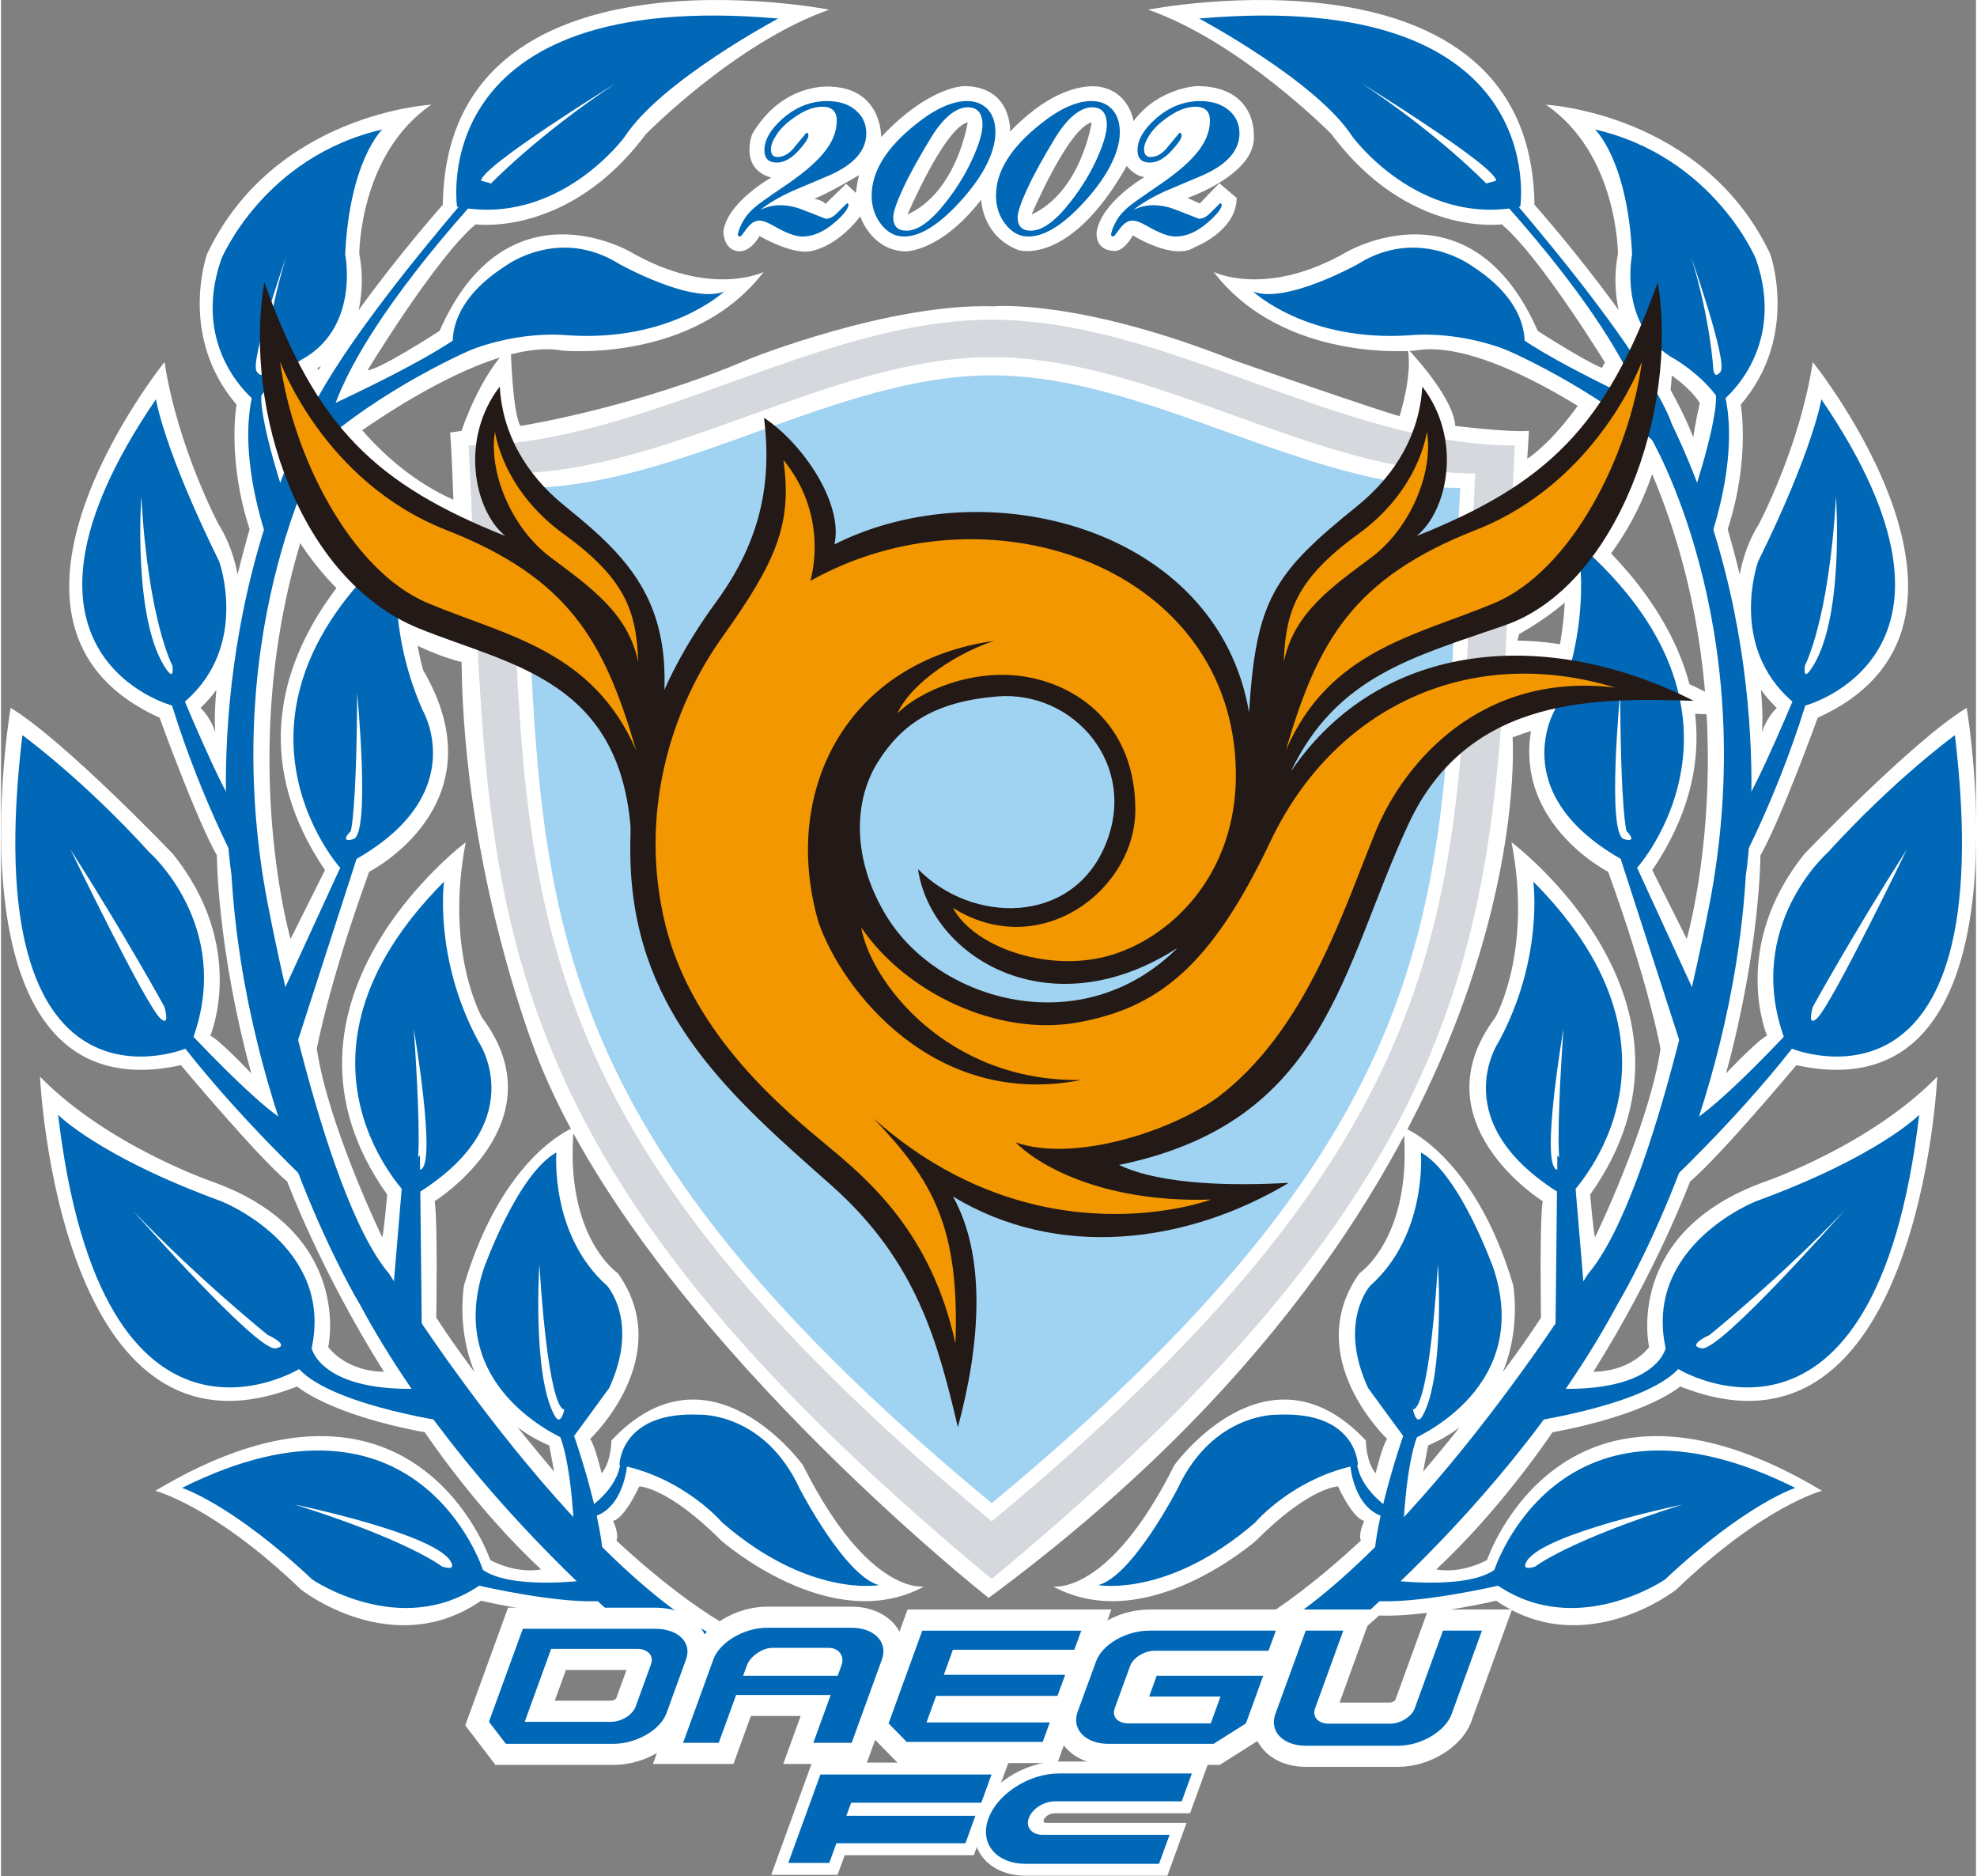 <?xml version="1.0" encoding="UTF-8"?>
<svg xmlns="http://www.w3.org/2000/svg" xmlns:xlink="http://www.w3.org/1999/xlink" width="1000px" height="949px" viewBox="0 0 500 475" version="1.1">
<rect x="0" y="0" width="500" height="475" fill="#808080" stroke="none"/>
<g id="surface1">
<path style=" stroke:none;fill-rule:nonzero;fill:rgb(100%,100%,100%);fill-opacity:1;" d="M 260.902 54.305 C 260.902 54.305 270.223 32.367 276.125 30.973 C 276.125 30.973 273.496 48.547 260.902 54.305 M 229.5 54.305 C 229.5 54.305 238.848 32.367 244.73 30.973 C 244.73 30.973 242.102 48.547 229.5 54.305 M 216.445 48.863 L 213.949 46.523 L 208.68 51.664 C 208.523 50.879 205.883 50.266 205.883 50.266 C 208.523 49.48 217.23 44.344 217.23 44.344 C 216.621 46.68 216.445 48.863 216.445 48.863 M 302.699 21.789 C 302.699 21.789 292.93 22.25 286.719 30.66 C 286.719 30.66 285.758 23.66 278.766 22.094 C 278.766 22.094 269.129 19.133 255.461 33.305 C 255.461 33.305 256.09 22.094 244.105 21.789 C 244.105 21.789 235.262 21.477 222.82 34.695 C 222.82 34.695 223.133 22.562 210.234 21.938 C 210.234 21.938 198.102 20.543 190.176 33.926 C 190.176 33.926 186.77 42.629 194.996 44.965 C 194.996 44.965 183.801 51.188 182.871 58.66 C 182.871 58.66 182.871 62.703 185.996 63.48 C 185.996 63.48 189.094 64.738 192.035 59.758 C 192.035 59.758 199.812 64.262 204.484 63.645 C 204.484 63.645 211.016 63.176 217.535 54.777 C 217.535 54.777 220.188 63.176 228.727 63.645 C 228.727 63.645 237.594 64.105 248.148 50.562 C 248.148 50.562 248.297 59.758 257.641 63.336 C 257.641 63.336 270.695 67.375 284.996 42.012 C 284.996 42.012 287.012 44.652 289.512 44.812 C 289.512 44.812 278.465 51.188 277.367 58.816 C 277.367 58.816 276.906 63.176 281.414 63.48 C 281.414 63.48 283.754 64.422 286.551 59.59 C 286.551 59.59 296.961 66.129 302.246 62.551 C 302.246 62.551 312.82 58.5 312.82 50.105 L 308.445 46.371 L 303.48 51.504 L 300.387 50.105 C 300.387 50.105 318.105 44.047 317.168 34.07 C 317.168 34.07 317.773 21.789 302.699 21.789 "/>
<path style=" stroke:none;fill-rule:nonzero;fill:rgb(100%,100%,100%);fill-opacity:1;" d="M 290.418 2.449 C 290.418 2.449 387.398 -16.645 388.219 51.82 C 388.219 51.82 419.316 86.668 428.434 110.742 C 428.434 110.742 428.855 107.414 430.082 102.027 C 430.082 102.027 426.363 95.379 414.336 90.406 C 414.336 90.406 406.48 79.199 409.363 64.262 C 409.363 64.262 409.363 38.957 391.117 26.504 C 391.117 26.504 430.914 28.574 447.898 64.262 C 447.898 64.262 455.387 85.016 440.449 102.438 C 440.449 102.438 442.941 116.121 437.145 133.973 C 437.145 133.973 447.102 167.578 445.832 185.414 C 445.832 185.414 446.668 182.109 449.566 179.191 C 449.566 179.191 441.691 172.145 439.629 161.77 C 439.629 161.77 437.145 145.168 445.012 132.727 C 445.012 132.727 455.387 113.219 458.68 91.641 C 458.68 91.641 512.145 158.039 459.934 181.688 C 459.934 181.688 450.812 206.988 445.43 216.543 C 445.43 216.543 445.43 239.773 436.727 271.719 C 436.727 271.719 445.012 263.008 447.102 262.184 C 447.102 262.184 437.555 239.773 456.613 216.129 C 456.613 216.129 483.965 187.496 497.648 179.191 C 497.648 179.191 515.473 282.922 454.531 269.648 C 454.531 269.648 435.066 292.883 427.609 299.102 C 427.609 299.102 419.316 321.523 403.148 347.238 C 403.148 347.238 411.852 347.641 417.254 341.016 C 417.254 341.016 410.602 311.973 446.668 299.102 C 446.668 299.102 473.199 289.973 490.203 272.555 C 490.203 272.555 485.625 375.035 425.117 350.969 C 425.117 350.969 417.254 358.027 392.777 362.582 C 392.777 362.582 379.934 381.918 363.352 397.27 C 363.352 397.27 368.953 398.672 376.203 394.93 C 376.203 394.93 395.367 338.086 461.031 377.391 C 461.031 377.391 446.293 381.121 424.098 402.418 C 424.098 402.418 400.969 420.656 378.543 405.215 C 378.543 405.215 360.551 409.434 348.859 408.961 C 348.859 408.961 323.988 431.461 320.672 433.125 L 308.641 415.273 C 308.641 415.273 321.5 411.137 344.289 389.977 C 344.289 389.977 343.465 388.73 345.121 384.988 C 345.121 384.988 342.641 384.988 338.48 376.285 C 338.48 376.285 331.434 376.285 317.746 389.977 C 317.746 389.977 289.996 414.453 266.367 401.598 C 266.367 401.598 280.469 404.078 297.051 370.898 C 297.051 370.898 320.672 338.109 345.543 364.664 C 345.543 364.664 345.543 370.062 348.016 372.953 C 348.016 372.953 349.691 365.914 350.926 364.25 C 350.926 364.25 328.949 343.523 343.887 322.344 C 343.887 322.344 357.547 313.215 355.066 285.414 C 355.066 285.414 372.895 292.051 382.828 325.25 C 382.828 325.25 388.219 354.285 361.285 365.914 L 360.043 372.547 C 360.043 372.547 379.512 349.727 389.879 333.547 C 389.879 333.547 389.473 309.055 390.309 304.078 C 390.309 304.078 358.391 284.176 378.277 257.621 C 378.277 257.621 387.816 241.016 382.426 213.215 C 382.426 213.215 436.727 253.879 402.32 302.418 C 402.32 302.418 403.148 311.973 403.566 313.215 C 403.566 313.215 417.254 285 420.137 265.496 C 420.137 265.496 417.254 249.328 406.879 220.684 C 406.879 220.684 373.312 203.676 393.203 169.648 C 393.203 169.648 399.832 147.66 392.777 127.336 C 392.777 127.336 453.715 167.578 418.055 220.273 L 426.781 237.699 C 426.781 237.699 444.594 175.891 415.168 113.633 C 415.168 113.633 378.277 85.016 357.977 88.746 C 357.977 88.746 324.824 92.055 306.996 68.832 C 306.996 68.832 320.246 75.473 340.574 63.844 C 340.574 63.844 372.082 45.176 389.051 83.758 C 389.051 83.758 404.398 93.719 407.293 93.719 C 407.293 93.719 389.879 65.094 379.934 56.793 C 379.934 56.793 356.32 60.105 336.832 33.969 C 336.832 33.969 314.023 10.734 290.418 2.449 "/>
<path style=" stroke:none;fill-rule:nonzero;fill:rgb(100%,100%,100%);fill-opacity:1;" d="M 209.672 2.449 C 209.672 2.449 112.672 -16.645 111.859 51.82 C 111.859 51.82 80.77 86.668 71.648 110.742 C 71.648 110.742 71.238 107.414 69.988 102.027 C 69.988 102.027 73.723 95.379 85.742 90.406 C 85.742 90.406 93.598 79.199 90.695 64.262 C 90.695 64.262 90.695 38.957 108.953 26.504 C 108.953 26.504 69.156 28.574 52.176 64.262 C 52.176 64.262 44.691 85.016 59.629 102.438 C 59.629 102.438 57.133 116.121 62.934 133.973 C 62.934 133.973 52.988 167.578 54.238 185.414 C 54.238 185.414 53.402 182.109 50.516 179.191 C 50.516 179.191 58.387 172.145 60.461 161.77 C 60.461 161.77 62.934 145.168 55.07 132.727 C 55.07 132.727 44.691 113.219 41.391 91.641 C 41.391 91.641 -12.07 158.039 40.141 181.688 C 40.141 181.688 49.273 206.988 54.645 216.543 C 54.645 216.543 54.645 239.773 63.352 271.719 C 63.352 271.719 55.07 263.008 52.988 262.184 C 52.988 262.184 62.523 239.773 43.465 216.129 C 43.465 216.129 16.109 187.496 2.43 179.191 C 2.43 179.191 -15.395 282.922 45.535 269.648 C 45.535 269.648 65.004 292.883 72.461 299.102 C 72.461 299.102 80.77 321.523 96.93 347.238 C 96.93 347.238 88.234 347.641 82.832 341.016 C 82.832 341.016 89.465 311.973 53.402 299.102 C 53.402 299.102 26.883 289.973 9.867 272.555 C 9.867 272.555 14.453 375.035 74.965 350.969 C 74.965 350.969 82.832 358.027 107.289 362.582 C 107.289 362.582 120.145 381.918 136.723 397.27 C 136.723 397.27 131.125 398.672 123.863 394.93 C 123.863 394.93 104.711 338.086 39.051 377.391 C 39.051 377.391 53.781 381.121 75.973 402.418 C 75.973 402.418 99.105 420.656 121.539 405.215 C 121.539 405.215 139.531 409.434 151.211 408.961 C 151.211 408.961 176.078 431.461 179.41 433.125 L 191.438 415.273 C 191.438 415.273 178.578 411.137 155.777 389.977 C 155.777 389.977 156.625 388.73 154.965 384.988 C 154.965 384.988 157.438 384.988 161.586 376.285 C 161.586 376.285 168.648 376.285 182.328 389.977 C 182.328 389.977 210.086 414.453 233.707 401.598 C 233.707 401.598 219.609 404.078 203.023 370.898 C 203.023 370.898 179.41 338.109 154.523 364.664 C 154.523 364.664 154.523 370.062 152.051 372.953 C 152.051 372.953 150.383 365.914 149.152 364.25 C 149.152 364.25 171.121 343.523 156.199 322.344 C 156.199 322.344 142.531 313.215 145.008 285.414 C 145.008 285.414 127.176 292.051 117.242 325.25 C 117.242 325.25 111.859 354.285 138.793 365.914 L 140.035 372.547 C 140.035 372.547 120.559 349.727 110.191 333.547 C 110.191 333.547 110.598 309.055 109.777 304.078 C 109.777 304.078 141.688 284.176 121.797 257.621 C 121.797 257.621 112.27 241.016 117.652 213.215 C 117.652 213.215 63.352 253.879 97.762 302.418 C 97.762 302.418 96.93 311.973 96.512 313.215 C 96.512 313.215 82.832 285 79.949 265.496 C 79.949 265.496 82.832 249.328 93.195 220.684 C 93.195 220.684 126.758 203.676 106.875 169.648 C 106.875 169.648 100.238 147.66 107.289 127.336 C 107.289 127.336 46.367 167.578 82.016 220.273 L 73.293 237.699 C 73.293 237.699 55.484 175.891 84.902 113.633 C 84.902 113.633 121.797 85.016 142.098 88.746 C 142.098 88.746 175.262 92.055 193.086 68.832 C 193.086 68.832 179.836 75.473 159.504 63.844 C 159.504 63.844 127.996 45.176 111.035 83.758 C 111.035 83.758 95.676 93.719 92.789 93.719 C 92.789 93.719 110.191 65.094 120.148 56.793 C 120.148 56.793 143.766 60.105 163.238 33.969 C 163.238 33.969 186.051 10.734 209.672 2.449 "/>
<path style=" stroke:none;fill-rule:nonzero;fill:rgb(100%,100%,100%);fill-opacity:1;" d="M 64.777 57.211 C 64.777 57.211 78.039 110.312 114.516 126.504 C 114.516 126.504 114.086 113.633 113.691 109.488 L 116.59 109.07 C 116.59 109.07 121.133 94.977 129.02 87.496 C 129.02 87.496 129.43 104.504 131.5 107.824 C 131.5 107.824 160.516 103.262 189.531 90.828 C 189.531 90.828 224.777 76.715 251.293 77.543 C 251.293 77.543 272.426 75.473 312.215 91.234 C 312.215 91.234 350.34 104.504 354.078 105.336 C 354.078 105.336 357.406 94.977 356.145 88.324 C 356.145 88.324 367.754 100.363 368.164 107.824 C 368.164 107.824 381.852 109.488 386.836 109.07 L 386.402 116.125 C 386.402 116.125 406.297 104.094 419.984 57.211 C 419.984 57.211 439.457 129.41 384.344 160.523 L 383.906 162.188 C 383.906 162.188 411.266 161.348 443.602 182.094 C 443.602 182.094 409.609 176.289 382.688 186.66 C 382.688 186.66 390.871 300.629 250.035 404.496 C 250.035 404.496 162.586 335.621 135.859 267.773 C 135.859 267.773 117.207 221.738 116.59 167.574 C 116.59 167.574 47.781 152.848 64.777 57.211 "/>
<path style=" stroke:none;fill-rule:nonzero;fill:rgb(0%,40.784%,71.765%);fill-opacity:1;" d="M 341.582 370.836 C 341.582 370.836 342.379 382.258 350.617 384.098 L 351.898 382.148 C 351.898 382.148 343.844 377.309 343.203 369.859 Z M 341.582 370.836 "/>
<path style=" stroke:none;fill-rule:nonzero;fill:rgb(0%,40.784%,71.765%);fill-opacity:1;" d="M 317.539 385.395 C 317.539 385.395 327.148 374.047 343.52 370.836 C 343.52 370.836 343.34 357.176 323.168 358.125 C 323.168 358.125 306.832 357.484 297.836 376.918 C 297.836 376.918 286.484 398.941 277.812 401.258 C 277.812 401.258 295.48 404.527 317.539 385.395 "/>
<path style=" stroke:none;fill-rule:nonzero;fill:rgb(0%,40.784%,71.765%);fill-opacity:1;" d="M 460.859 101.074 C 460.859 101.074 458.949 113.496 444.84 142.156 C 444.84 142.156 437.156 163.512 453.527 177.602 C 453.527 177.602 440.77 208.367 438.012 207.691 C 438.012 207.691 435.77 225.047 438.27 222.871 C 438.27 222.871 448.785 204.383 456.797 178.602 C 456.797 178.602 505.086 165.859 460.859 101.074 "/>
<path style=" stroke:none;fill-rule:nonzero;fill:rgb(100%,100%,100%);fill-opacity:1;" d="M 464.562 125.762 C 464.562 125.762 466.824 157.523 458.066 169.633 C 456.047 172.418 456.719 168.418 456.719 168.418 C 456.719 168.418 462.754 157.207 464.562 125.762 "/>
<path style=" stroke:none;fill-rule:nonzero;fill:rgb(0%,40.784%,71.765%);fill-opacity:1;" d="M 396.566 303.246 C 396.566 303.246 432.867 268.312 387.934 223.176 C 387.934 223.176 390.605 242.465 379.258 263.57 C 379.258 263.57 364.66 284.691 396.566 303.246 "/>
<path style=" stroke:none;fill-rule:nonzero;fill:rgb(100%,100%,100%);fill-opacity:1;" d="M 395.559 260.484 C 395.559 260.484 389.688 294.641 393.84 296.074 C 397.398 297.34 394.609 294.18 394.609 294.18 C 394.609 294.18 393.551 289.906 395.559 260.484 "/>
<path style=" stroke:none;fill-rule:nonzero;fill:rgb(0%,40.784%,71.765%);fill-opacity:1;" d="M 398.246 296.316 L 401.555 335.621 L 393.434 347.188 L 394.023 292.516 Z M 398.246 296.316 "/>
<path style=" stroke:none;fill-rule:nonzero;fill:rgb(0%,40.784%,71.765%);fill-opacity:1;" d="M 414.246 219.637 C 414.246 219.637 449.043 180.883 399.156 137.477 C 399.156 137.477 403.375 157.238 393.309 179.875 C 393.309 179.875 379.879 202.746 414.246 219.637 "/>
<path style=" stroke:none;fill-rule:nonzero;fill:rgb(100%,100%,100%);fill-opacity:1;" d="M 409.922 175.508 C 409.922 175.508 406.488 211.219 410.879 212.414 C 414.672 213.465 411.535 210.398 411.535 210.398 C 411.535 210.398 410.07 206.051 409.922 175.508 "/>
<path style=" stroke:none;fill-rule:nonzero;fill:rgb(0%,40.784%,71.765%);fill-opacity:1;" d="M 410.879 212.418 L 430.547 255.223 L 427.656 271.891 L 409.277 215.027 Z M 410.879 212.418 "/>
<path style=" stroke:none;fill-rule:nonzero;fill:rgb(0%,40.784%,71.765%);fill-opacity:1;" d="M 379.793 87.973 C 379.793 87.973 404.094 98.191 421.461 114.445 L 417.797 103.113 C 417.797 103.113 384.027 87.703 380.871 81.938 Z M 379.793 87.973 "/>
<path style=" stroke:none;fill-rule:nonzero;fill:rgb(0%,40.784%,71.765%);fill-opacity:1;" d="M 356.688 84.875 C 356.688 84.875 370.168 83.203 385.227 90.32 C 385.227 90.32 389.648 78.348 372.312 67.285 C 372.312 67.285 358.844 57.238 343.52 66.848 C 343.52 66.848 325.191 77.094 316.992 73.789 C 316.992 73.789 330.516 86.637 356.688 84.875 "/>
<path style=" stroke:none;fill-rule:nonzero;fill:rgb(0%,40.784%,71.765%);fill-opacity:1;" d="M 359.469 291.734 C 359.469 291.734 361.211 312.516 346.645 325.473 C 346.645 325.473 338.367 334.602 346.094 351.352 C 346.094 351.352 352.926 360.742 356.047 364.938 C 356.047 364.938 388.082 352.594 377.93 321.328 C 377.93 321.328 369.438 297.293 359.469 291.734 "/>
<path style=" stroke:none;fill-rule:nonzero;fill:rgb(100%,100%,100%);fill-opacity:1;" d="M 363.793 320.105 C 363.793 320.105 365.582 348.023 359.953 358.309 C 358.301 361.328 357.449 356.73 357.449 356.73 C 357.449 356.73 361.285 359.059 363.793 320.105 "/>
<path style=" stroke:none;fill-rule:nonzero;fill:rgb(0%,40.784%,71.765%);fill-opacity:1;" d="M 356.109 360.27 C 356.109 360.27 345.098 390.285 348.012 401.594 L 354.801 392.84 C 354.801 392.84 355.055 368.004 359.941 360.824 Z M 356.109 360.27 "/>
<path style=" stroke:none;fill-rule:nonzero;fill:rgb(0%,40.784%,71.765%);fill-opacity:1;" d="M 403.559 32.773 C 403.559 32.773 411.82 40.531 412.941 64.434 C 412.941 64.434 409.363 81.75 422.621 90.25 C 422.621 90.25 430.637 94.461 435.402 101.828 C 435.402 101.828 452.438 89.031 444.309 65.594 C 444.309 65.594 433.648 39.746 403.559 32.773 "/>
<path style=" stroke:none;fill-rule:nonzero;fill:rgb(100%,100%,100%);fill-opacity:1;" d="M 427.859 64.938 C 427.859 64.938 437.18 91.527 435.359 94.043 C 433.77 96.223 433.512 93.559 433.512 93.559 C 433.512 93.559 432.855 81.137 427.859 64.938 "/>
<path style=" stroke:none;fill-rule:nonzero;fill:rgb(0%,40.784%,71.765%);fill-opacity:1;" d="M 428.5 125.023 C 428.5 125.023 436.199 101.934 433.691 97.953 L 435.398 96.793 C 435.398 96.793 441.414 109.172 433.016 135.668 Z M 428.5 125.023 "/>
<path style=" stroke:none;fill-rule:nonzero;fill:rgb(0%,40.784%,71.765%);fill-opacity:1;" d="M 303.324 4.691 C 303.324 4.691 333.035 20.496 342.156 34.613 C 342.156 34.613 358.883 57.516 384.629 52.32 C 384.629 52.32 392.957 -3.133 303.324 4.691 "/>
<path style=" stroke:none;fill-rule:nonzero;fill:rgb(100%,100%,100%);fill-opacity:1;" d="M 344.406 21.059 C 344.406 21.059 378.402 42.027 378.527 45.738 C 378.645 48.949 376 46.434 376 46.434 C 376 46.434 364.332 34.27 344.406 21.059 "/>
<path style=" stroke:none;fill-rule:nonzero;fill:rgb(0%,40.784%,71.765%);fill-opacity:1;" d="M 454.262 376.656 C 454.262 376.656 441.742 380.637 421.258 399.863 C 421.258 399.863 399.145 414.965 379.008 401.414 C 379.008 401.414 358.105 406.273 347.234 405.219 C 347.234 405.219 348.93 402.812 350.258 399.836 C 350.258 399.836 370.363 402.758 378.066 397.43 C 378.066 397.43 394.305 346.684 454.262 376.656 "/>
<path style=" stroke:none;fill-rule:nonzero;fill:rgb(100%,100%,100%);fill-opacity:1;" d="M 425.637 380.891 C 425.637 380.891 390.711 388.086 386.301 395.16 C 384.551 397.969 388.418 396.551 388.418 396.551 C 388.418 396.551 396.812 389.977 425.637 380.891 "/>
<path style=" stroke:none;fill-rule:nonzero;fill:rgb(0%,40.784%,71.765%);fill-opacity:1;" d="M 485.625 282.215 C 485.625 282.215 475.332 292.746 444.289 304.105 C 444.289 304.105 415.789 315.273 421.434 341.297 C 421.434 341.297 418.934 353.758 389.09 351.25 C 389.09 351.25 386.32 355.5 384.121 360.395 C 384.121 360.395 415.609 356.242 424.625 346.574 C 424.625 346.574 474.477 376.984 485.625 282.215 "/>
<path style=" stroke:none;fill-rule:nonzero;fill:rgb(100%,100%,100%);fill-opacity:1;" d="M 466.59 306.555 C 466.59 306.555 435.273 342.113 430.578 341.328 C 426.508 340.633 432.547 337.945 432.547 337.945 C 432.547 337.945 450.129 323.82 466.59 306.555 "/>
<path style=" stroke:none;fill-rule:nonzero;fill:rgb(0%,40.784%,71.765%);fill-opacity:1;" d="M 494.668 186.105 C 494.668 186.105 479.469 197.129 462.539 215.742 C 462.539 215.742 441.395 234.254 451.344 262.457 C 451.344 262.457 427.227 288.195 425.281 284.051 C 425.281 284.051 417.301 301.285 420.781 300.82 C 420.781 300.82 438.836 284.047 453.414 265.469 C 453.414 265.469 506.805 287.363 494.668 186.105 "/>
<path style=" stroke:none;fill-rule:nonzero;fill:rgb(100%,100%,100%);fill-opacity:1;" d="M 482.488 215.047 C 482.488 215.047 463.43 254.5 459.719 257.828 C 457.133 260.164 458.711 254.859 458.711 254.859 C 458.711 254.859 468.883 236.395 482.488 215.047 "/>
<path style=" stroke:none;fill-rule:nonzero;fill:rgb(0%,40.784%,71.765%);fill-opacity:1;" d="M 376.004 46.434 C 376.004 46.434 414.727 86.605 417.605 110.691 C 417.605 110.691 445.355 157.277 433.043 226.176 C 433.043 226.176 419.332 301.875 401.797 322.48 C 401.797 322.48 355.066 398.238 314.414 416.773 L 321.922 428.09 C 321.922 428.09 378.57 387.23 409.223 330.227 C 409.223 330.227 438.113 282.555 441.746 221.473 C 441.746 221.473 450.852 164.969 422.906 107.133 C 422.906 107.133 418.809 92.148 378.531 45.738 Z M 376.004 46.434 "/>
<path style=" stroke:none;fill-rule:nonzero;fill:rgb(0%,40.784%,71.765%);fill-opacity:1;" d="M 158.512 370.836 C 158.512 370.836 157.711 382.258 149.461 384.098 L 148.18 382.148 C 148.18 382.148 156.234 377.309 156.875 369.859 Z M 158.512 370.836 "/>
<path style=" stroke:none;fill-rule:nonzero;fill:rgb(0%,40.784%,71.765%);fill-opacity:1;" d="M 182.547 385.395 C 182.547 385.395 172.941 374.047 156.562 370.836 C 156.562 370.836 156.746 357.176 176.906 358.125 C 176.906 358.125 193.25 357.484 202.234 376.918 C 202.234 376.918 213.59 398.941 222.254 401.258 C 222.254 401.258 204.586 404.527 182.547 385.395 "/>
<path style=" stroke:none;fill-rule:nonzero;fill:rgb(0%,40.784%,71.765%);fill-opacity:1;" d="M 39.215 101.074 C 39.215 101.074 41.125 113.496 55.238 142.156 C 55.238 142.156 62.918 163.512 46.551 177.602 C 46.551 177.602 59.305 208.367 62.066 207.691 C 62.066 207.691 64.305 225.047 61.797 222.871 C 61.797 222.871 51.289 204.383 43.289 178.602 C 43.289 178.602 -5.012 165.859 39.215 101.074 "/>
<path style=" stroke:none;fill-rule:nonzero;fill:rgb(100%,100%,100%);fill-opacity:1;" d="M 35.512 125.762 C 35.512 125.762 33.258 157.523 42 169.633 C 44.016 172.418 43.355 168.418 43.355 168.418 C 43.355 168.418 37.312 157.207 35.512 125.762 "/>
<path style=" stroke:none;fill-rule:nonzero;fill:rgb(0%,40.784%,71.765%);fill-opacity:1;" d="M 103.512 303.246 C 103.512 303.246 67.215 268.312 112.16 223.176 C 112.16 223.176 109.484 242.465 120.82 263.57 C 120.82 263.57 135.426 284.691 103.512 303.246 "/>
<path style=" stroke:none;fill-rule:nonzero;fill:rgb(100%,100%,100%);fill-opacity:1;" d="M 104.5 260.484 C 104.5 260.484 110.379 294.641 106.234 296.074 C 102.676 297.34 105.461 294.18 105.461 294.18 C 105.461 294.18 106.527 289.906 104.5 260.484 "/>
<path style=" stroke:none;fill-rule:nonzero;fill:rgb(0%,40.784%,71.765%);fill-opacity:1;" d="M 101.828 296.316 L 98.523 335.621 L 106.641 347.188 L 106.047 292.516 Z M 101.828 296.316 "/>
<path style=" stroke:none;fill-rule:nonzero;fill:rgb(0%,40.784%,71.765%);fill-opacity:1;" d="M 85.82 219.637 C 85.82 219.637 51.051 180.883 100.926 137.477 C 100.926 137.477 96.691 157.238 106.777 179.875 C 106.777 179.875 120.207 202.746 85.82 219.637 "/>
<path style=" stroke:none;fill-rule:nonzero;fill:rgb(100%,100%,100%);fill-opacity:1;" d="M 90.164 175.508 C 90.164 175.508 93.586 211.219 89.203 212.414 C 85.402 213.465 88.535 210.398 88.535 210.398 C 88.535 210.398 90.004 206.051 90.164 175.508 "/>
<path style=" stroke:none;fill-rule:nonzero;fill:rgb(0%,40.784%,71.765%);fill-opacity:1;" d="M 89.203 212.418 L 69.531 255.223 L 72.422 271.891 L 90.785 215.027 Z M 89.203 212.418 "/>
<path style=" stroke:none;fill-rule:nonzero;fill:rgb(0%,40.784%,71.765%);fill-opacity:1;" d="M 120.281 87.973 C 120.281 87.973 95.984 98.191 78.613 114.445 L 82.273 103.113 C 82.273 103.113 116.047 87.703 119.211 81.938 Z M 120.281 87.973 "/>
<path style=" stroke:none;fill-rule:nonzero;fill:rgb(0%,40.784%,71.765%);fill-opacity:1;" d="M 143.387 84.875 C 143.387 84.875 129.906 83.203 114.844 90.32 C 114.844 90.32 110.43 78.348 127.766 67.285 C 127.766 67.285 141.23 57.238 156.555 66.848 C 156.555 66.848 174.875 77.094 183.082 73.789 C 183.082 73.789 169.551 86.637 143.387 84.875 "/>
<path style=" stroke:none;fill-rule:nonzero;fill:rgb(0%,40.784%,71.765%);fill-opacity:1;" d="M 140.602 291.734 C 140.602 291.734 138.867 312.516 153.426 325.473 C 153.426 325.473 161.707 334.602 153.98 351.352 C 153.98 351.352 147.152 360.742 144.035 364.938 C 144.035 364.938 111.992 352.594 122.148 321.328 C 122.148 321.328 130.633 297.293 140.602 291.734 "/>
<path style=" stroke:none;fill-rule:nonzero;fill:rgb(100%,100%,100%);fill-opacity:1;" d="M 136.285 320.105 C 136.285 320.105 134.488 348.023 140.121 358.309 C 141.762 361.328 142.625 356.73 142.625 356.73 C 142.625 356.73 138.793 359.059 136.285 320.105 "/>
<path style=" stroke:none;fill-rule:nonzero;fill:rgb(0%,40.784%,71.765%);fill-opacity:1;" d="M 143.965 360.27 C 143.965 360.27 154.984 390.285 152.051 401.594 L 145.273 392.84 C 145.273 392.84 145.023 368.004 140.137 360.824 Z M 143.965 360.27 "/>
<path style=" stroke:none;fill-rule:nonzero;fill:rgb(0%,40.784%,71.765%);fill-opacity:1;" d="M 96.52 32.773 C 96.52 32.773 88.254 40.531 87.129 64.434 C 87.129 64.434 90.691 81.75 77.453 90.25 C 77.453 90.25 69.465 94.461 64.684 101.828 C 64.684 101.828 47.637 89.031 55.762 65.594 C 55.762 65.594 66.426 39.746 96.52 32.773 "/>
<path style=" stroke:none;fill-rule:nonzero;fill:rgb(100%,100%,100%);fill-opacity:1;" d="M 72.203 64.938 C 72.203 64.938 62.902 91.527 64.723 94.043 C 66.289 96.223 66.566 93.559 66.566 93.559 C 66.566 93.559 67.227 81.137 72.203 64.938 "/>
<path style=" stroke:none;fill-rule:nonzero;fill:rgb(0%,40.784%,71.765%);fill-opacity:1;" d="M 71.574 125.023 C 71.574 125.023 63.875 101.934 66.371 97.953 L 64.684 96.793 C 64.684 96.793 58.656 109.172 67.051 135.668 Z M 71.574 125.023 "/>
<path style=" stroke:none;fill-rule:nonzero;fill:rgb(0%,40.784%,71.765%);fill-opacity:1;" d="M 196.75 4.691 C 196.75 4.691 167.059 20.496 157.91 34.613 C 157.91 34.613 141.188 57.516 115.453 52.32 C 115.453 52.32 107.113 -3.133 196.75 4.691 "/>
<path style=" stroke:none;fill-rule:nonzero;fill:rgb(100%,100%,100%);fill-opacity:1;" d="M 155.668 21.059 C 155.668 21.059 121.68 42.027 121.539 45.738 C 121.422 48.949 124.062 46.434 124.062 46.434 C 124.062 46.434 135.734 34.27 155.668 21.059 "/>
<path style=" stroke:none;fill-rule:nonzero;fill:rgb(0%,40.784%,71.765%);fill-opacity:1;" d="M 45.82 376.656 C 45.82 376.656 58.34 380.637 78.82 399.863 C 78.82 399.863 100.926 414.965 121.062 401.414 C 121.062 401.414 141.98 406.273 152.848 405.219 C 152.848 405.219 151.141 402.812 149.809 399.836 C 149.809 399.836 129.715 402.758 122.012 397.43 C 122.012 397.43 105.777 346.684 45.82 376.656 "/>
<path style=" stroke:none;fill-rule:nonzero;fill:rgb(100%,100%,100%);fill-opacity:1;" d="M 74.434 380.891 C 74.434 380.891 109.355 388.086 113.777 395.16 C 115.52 397.969 111.648 396.551 111.648 396.551 C 111.648 396.551 103.277 389.977 74.434 380.891 "/>
<path style=" stroke:none;fill-rule:nonzero;fill:rgb(0%,40.784%,71.765%);fill-opacity:1;" d="M 14.457 282.215 C 14.457 282.215 24.738 292.746 55.785 304.105 C 55.785 304.105 84.289 315.273 78.637 341.297 C 78.637 341.297 81.141 353.758 111 351.25 C 111 351.25 113.75 355.5 115.961 360.395 C 115.961 360.395 84.465 356.242 75.453 346.574 C 75.453 346.574 25.59 376.984 14.457 282.215 "/>
<path style=" stroke:none;fill-rule:nonzero;fill:rgb(100%,100%,100%);fill-opacity:1;" d="M 33.48 306.555 C 33.48 306.555 64.801 342.113 69.496 341.328 C 73.559 340.633 67.523 337.945 67.523 337.945 C 67.523 337.945 49.953 323.82 33.48 306.555 "/>
<path style=" stroke:none;fill-rule:nonzero;fill:rgb(0%,40.784%,71.765%);fill-opacity:1;" d="M 5.406 186.105 C 5.406 186.105 20.613 197.129 37.535 215.742 C 37.535 215.742 58.668 234.254 48.73 262.457 C 48.73 262.457 72.852 288.195 74.789 284.051 C 74.789 284.051 82.781 301.285 79.305 300.82 C 79.305 300.82 61.246 284.047 46.664 265.469 C 46.664 265.469 -6.73 287.363 5.406 186.105 "/>
<path style=" stroke:none;fill-rule:nonzero;fill:rgb(100%,100%,100%);fill-opacity:1;" d="M 17.59 215.047 C 17.59 215.047 36.645 254.5 40.355 257.828 C 42.941 260.164 41.359 254.859 41.359 254.859 C 41.359 254.859 31.199 236.395 17.59 215.047 "/>
<path style=" stroke:none;fill-rule:nonzero;fill:rgb(0%,40.784%,71.765%);fill-opacity:1;" d="M 124.062 46.434 C 124.062 46.434 85.363 86.605 82.469 110.691 C 82.469 110.691 54.73 157.277 67.031 226.176 C 67.031 226.176 80.738 301.875 98.281 322.48 C 98.281 322.48 145.008 398.238 185.652 416.773 L 178.164 428.09 C 178.164 428.09 121.5 387.23 90.855 330.227 C 90.855 330.227 61.953 282.555 58.34 221.473 C 58.34 221.473 49.23 164.969 77.172 107.133 C 77.172 107.133 81.27 92.148 121.539 45.738 Z M 124.062 46.434 "/>
<path style=" stroke:none;fill-rule:nonzero;fill:rgb(0%,40.784%,71.765%);fill-opacity:1;" d="M 219.062 33.738 C 219.062 38.141 215.902 41.715 209.566 44.449 C 206.477 45.746 203.402 47.059 200.371 48.348 C 196.984 49.902 194.266 51.496 192.234 53.145 C 193.781 52.367 195.488 51.957 197.219 51.949 C 199.066 51.949 200.953 52.312 202.875 53.07 C 204.809 53.812 206.762 54.594 208.816 55.383 C 209.723 55.383 210.602 54.957 211.469 54.105 C 212.359 53.246 213.258 52.344 214.211 51.418 L 214.582 51.711 C 214.582 52.762 213.41 54.285 211.074 56.316 C 208.328 58.703 205.574 59.879 202.84 59.879 C 201.148 59.879 198.723 58.98 195.582 57.164 C 194.043 56.273 192.832 55.84 191.984 55.84 C 190.848 55.84 189.789 56.516 188.809 57.855 C 187.836 59.203 187.281 59.879 187.133 59.879 C 186.922 59.879 186.781 59.816 186.676 59.695 C 186.586 59.566 186.535 59.48 186.535 59.43 C 186.621 58.934 186.727 58.523 186.836 58.23 C 187.133 57.379 187.57 56.453 188.18 55.457 C 188.781 54.449 189.711 53.438 190.945 52.379 C 191.738 51.676 194.047 50.027 197.898 47.418 C 202.602 44.27 205.977 41.449 208.082 38.938 C 210.422 36.184 211.586 33.395 211.586 30.527 C 211.586 28.188 210.371 27.016 207.922 27.016 C 205.574 27.016 203.02 28.062 200.223 30.16 C 198.527 31.398 197.211 32.742 196.293 34.168 C 195.371 35.586 194.914 36.77 194.914 37.73 C 194.914 39.07 195.445 39.746 196.562 39.746 C 197.898 39.746 199.168 39.121 200.371 37.859 C 201.512 36.461 202.699 35.047 203.887 33.605 C 204.227 33.605 204.406 33.848 204.406 34.348 C 204.406 35.047 203.59 36.262 202.02 38.016 C 200.129 40.117 198.234 41.156 196.398 41.156 C 194.324 41.156 193.266 40.117 193.266 38.016 C 193.266 35.422 194.785 32.773 197.832 30.074 C 201.219 27.094 204.977 25.586 209.125 25.586 C 212.113 25.586 214.531 26.352 216.336 27.871 C 218.16 29.395 219.062 31.359 219.062 33.738 "/>
<path style=" stroke:none;fill-rule:nonzero;fill:rgb(0%,40.784%,71.765%);fill-opacity:1;" d="M 248.48 31.637 C 248.48 28.641 247.223 27.164 244.715 27.164 C 243.273 27.164 241.75 27.805 240.148 29.105 C 238.57 30.402 237.02 32.277 235.527 34.699 C 232.344 39.934 229.922 44.309 228.312 47.82 C 226.684 51.328 225.887 53.73 225.887 55.023 C 225.887 57.266 226.996 58.395 229.234 58.395 C 232.125 58.395 235.449 55.992 239.176 51.219 C 242.246 47.328 244.602 43.352 246.363 39.258 C 247.762 35.973 248.48 33.438 248.48 31.637 M 251.75 33.508 C 251.75 36.148 250.895 39.086 249.184 42.32 C 247.453 45.559 244.895 48.926 241.512 52.418 C 236.672 57.395 232.355 59.879 228.566 59.879 C 226.383 59.879 224.469 58.867 222.84 56.82 C 221.223 54.777 220.418 52.336 220.418 49.504 C 220.418 43.418 224.117 37.422 231.551 31.492 C 236.43 27.555 240.801 25.586 244.582 25.586 C 246.773 25.586 248.52 26.293 249.816 27.676 C 251.094 29.074 251.75 31.012 251.75 33.508 "/>
<path style=" stroke:none;fill-rule:nonzero;fill:rgb(0%,40.784%,71.765%);fill-opacity:1;" d="M 279.953 31.637 C 279.953 28.641 278.707 27.164 276.203 27.164 C 274.766 27.164 273.25 27.805 271.645 29.105 C 270.055 30.402 268.527 32.277 267 34.699 C 263.82 39.934 261.41 44.309 259.809 47.82 C 258.176 51.328 257.375 53.73 257.375 55.023 C 257.375 57.266 258.492 58.395 260.727 58.395 C 263.633 58.395 266.934 55.992 270.676 51.219 C 273.715 47.328 276.113 43.352 277.852 39.258 C 279.258 35.973 279.953 33.438 279.953 31.637 M 283.246 33.508 C 283.246 36.148 282.383 39.086 280.656 42.32 C 278.938 45.559 276.383 48.926 273.004 52.418 C 268.16 57.395 263.855 59.879 260.043 59.879 C 257.855 59.879 255.969 58.867 254.34 56.82 C 252.711 54.777 251.898 52.336 251.898 49.504 C 251.898 43.418 255.617 37.422 263.043 31.492 C 267.93 27.555 272.281 25.586 276.066 25.586 C 278.273 25.586 280.004 26.293 281.305 27.676 C 282.59 29.074 283.246 31.012 283.246 33.508 "/>
<path style=" stroke:none;fill-rule:nonzero;fill:rgb(0%,40.784%,71.765%);fill-opacity:1;" d="M 313.539 33.738 C 313.539 38.141 310.359 41.715 304.039 44.449 C 300.938 45.746 297.875 47.059 294.832 48.348 C 291.445 49.902 288.734 51.496 286.699 53.145 C 288.246 52.367 289.949 51.961 291.68 51.949 C 293.551 51.949 295.426 52.312 297.344 53.07 C 299.27 53.812 301.242 54.594 303.293 55.383 C 304.184 55.383 305.062 54.957 305.957 54.105 C 306.816 53.246 307.723 52.344 308.672 51.418 L 309.066 51.711 C 309.066 52.762 307.871 54.285 305.527 56.316 C 302.785 58.703 300.047 59.879 297.309 59.879 C 295.617 59.879 293.199 58.98 290.066 57.164 C 288.504 56.273 287.32 55.84 286.461 55.84 C 285.324 55.84 284.258 56.516 283.281 57.855 C 282.305 59.203 281.746 59.879 281.598 59.879 C 281.43 59.891 281.262 59.82 281.145 59.695 C 281.047 59.566 281.016 59.48 281.016 59.43 C 281.109 58.934 281.211 58.523 281.305 58.23 C 281.656 57.262 282.109 56.332 282.656 55.457 C 283.246 54.449 284.164 53.438 285.418 52.379 C 286.219 51.676 288.531 50.027 292.363 47.418 C 297.074 44.27 300.457 41.449 302.551 38.938 C 304.883 36.184 306.059 33.395 306.059 30.527 C 306.059 28.188 304.844 27.016 302.391 27.016 C 300.047 27.016 297.484 28.062 294.699 30.16 C 293 31.398 291.68 32.742 290.762 34.168 C 289.844 35.586 289.387 36.77 289.387 37.73 C 289.387 39.07 289.926 39.746 291.016 39.746 C 292.363 39.746 293.633 39.121 294.832 37.859 C 295.988 36.461 297.148 35.047 298.352 33.605 C 298.703 33.605 298.887 33.848 298.887 34.348 C 298.887 35.047 298.078 36.262 296.477 38.016 C 294.594 40.117 292.711 41.156 290.879 41.156 C 288.777 41.156 287.727 40.117 287.727 38.016 C 287.727 35.422 289.262 32.773 292.312 30.074 C 295.68 27.094 299.445 25.586 303.594 25.586 C 306.574 25.586 308.984 26.352 310.809 27.871 C 312.629 29.395 313.539 31.359 313.539 33.738 "/>
<path style=" stroke:none;fill-rule:nonzero;fill:rgb(100%,100%,100%);fill-opacity:1;" d="M 205.312 446.195 L 194.992 474.605 L 211.785 474.605 L 213.59 469.645 L 246.277 469.645 L 255.07 446.195 Z M 205.312 446.195 "/>
<path style=" stroke:none;fill-rule:nonzero;fill:rgb(100%,100%,100%);fill-opacity:1;" d="M 296.766 445.918 L 267.84 445.918 C 258.965 445.918 249.895 451.812 247.145 459.34 C 245.789 463.105 246.16 466.777 248.191 469.719 C 250.48 472.973 254.621 474.84 259.52 474.84 L 295.285 474.84 L 300.145 461.453 L 264.516 461.453 C 263.129 461.453 264.383 459.02 266.82 459.02 L 301.02 459.02 L 305.793 445.918 Z M 296.766 445.918 "/>
<path style=" stroke:none;fill-rule:nonzero;fill:rgb(0%,40.784%,71.765%);fill-opacity:1;" d="M 209.684 471.594 L 199.305 471.594 L 207.445 449.203 L 250.777 449.203 L 248.172 456.352 L 215.219 456.352 L 214.016 459.652 L 246.684 459.652 L 244.16 466.617 L 211.492 466.617 Z M 209.684 471.594 "/>
<path style=" stroke:none;fill-rule:nonzero;fill:rgb(0%,40.784%,71.765%);fill-opacity:1;" d="M 259.52 471.82 C 251.957 471.82 247.672 466.711 249.977 460.367 C 252.277 454.066 260.27 448.941 267.84 448.941 L 301.484 448.941 L 298.918 456 L 266.82 456 C 264 456 261.047 457.891 260.203 460.23 C 259.355 462.57 260.953 464.48 263.738 464.48 L 295.848 464.48 L 293.164 471.82 Z M 259.52 471.82 "/>
<path style=" stroke:none;fill-rule:nonzero;fill:rgb(100%,100%,100%);fill-opacity:1;" d="M 158.344 422.758 C 157.469 425.152 156.598 427.547 155.734 429.949 C 155.527 430.207 154.891 430.523 154.395 430.523 L 140.184 430.523 C 141.52 426.84 142.137 425.145 143.008 422.758 Z M 127.086 410.48 L 117.527 436.773 L 125.168 446.781 L 154.961 446.781 C 163.168 446.781 171.137 441.926 173.48 435.504 L 178.434 421.914 C 179.629 418.562 179.223 415.043 177.281 412.273 C 174.918 408.895 170.656 406.973 165.574 406.973 L 137.922 406.973 L 128.367 406.961 Z M 127.086 410.48 "/>
<path style=" stroke:none;fill-rule:nonzero;fill:rgb(100%,100%,100%);fill-opacity:1;" d="M 322.742 407.445 L 290.719 407.445 C 282.516 407.445 274.559 412.316 272.242 418.738 L 267.57 431.527 C 266.324 434.949 266.758 438.582 268.77 441.438 C 271.141 444.832 275.367 446.781 280.316 446.781 L 308.535 446.781 L 319.547 439.816 L 327.188 418.883 L 326.234 418.883 C 326.637 417.723 330.352 407.445 330.352 407.445 Z M 322.742 407.445 "/>
<path style=" stroke:none;fill-rule:nonzero;fill:rgb(100%,100%,100%);fill-opacity:1;" d="M 374.926 407.445 L 361.324 407.445 C 361.324 407.445 353.121 430.023 352.973 430.414 C 352.75 430.66 352.148 431 351.652 431 L 338.883 431 C 340.543 426.43 347.438 407.445 347.438 407.445 L 326.551 407.445 L 317.613 432.086 C 316.387 435.488 316.809 439.082 318.816 441.941 C 321.18 445.336 325.395 447.266 330.383 447.266 L 353.668 447.266 C 361.742 447.266 369.922 442.211 372.258 435.734 L 382.543 407.445 Z M 374.926 407.445 "/>
<path style=" stroke:none;fill-rule:nonzero;fill:rgb(100%,100%,100%);fill-opacity:1;" d="M 273.496 407.445 L 229.5 407.445 L 218.539 437.613 L 227.055 446.309 L 267.441 446.309 L 273.145 430.691 L 272.656 430.691 L 277.039 418.625 L 277.027 418.625 C 277.426 417.52 281.105 407.445 281.105 407.445 Z M 273.496 407.445 "/>
<path style=" stroke:none;fill-rule:nonzero;fill:rgb(100%,100%,100%);fill-opacity:1;" d="M 193.934 406.719 C 185.859 406.719 177.684 411.785 175.316 418.25 L 165.043 446.535 L 185.43 446.535 C 185.43 446.535 188.551 437.953 189.84 434.391 L 202.441 434.391 C 201.574 436.812 198.035 446.535 198.035 446.535 L 219.09 446.535 L 228.047 421.914 C 229.277 418.496 228.844 414.91 226.859 412.055 C 224.488 408.66 220.27 406.719 215.289 406.719 Z M 193.934 406.719 "/>
<path style=" stroke:none;fill-rule:nonzero;fill:rgb(0%,40.784%,71.765%);fill-opacity:1;" d="M 160.668 431.988 C 159.898 434.129 157.078 435.867 154.395 435.867 L 132.582 435.867 L 139.273 417.41 L 161.098 417.41 C 163.789 417.41 165.332 419.156 164.551 421.309 Z M 165.574 412.316 L 132.102 412.316 L 123.523 435.859 L 127.805 441.441 L 154.965 441.441 C 160.855 441.441 166.887 437.965 168.477 433.684 L 173.418 420.074 C 174.977 415.789 171.461 412.316 165.574 412.316 "/>
<path style=" stroke:none;fill-rule:nonzero;fill:rgb(0%,40.784%,71.765%);fill-opacity:1;" d="M 319.551 424.211 L 292.586 424.211 L 290.672 429.484 L 308.738 429.484 L 306.27 436.273 L 285.43 436.273 C 282.73 436.273 281.184 434.598 281.953 432.449 L 285.836 421.777 C 286.633 419.629 289.414 417.883 292.102 417.883 L 320.895 417.883 L 322.746 412.785 L 290.719 412.785 C 284.84 412.785 278.793 416.273 277.227 420.578 L 272.562 433.355 C 271.012 437.633 274.418 441.441 280.32 441.441 L 306.996 441.441 L 315.176 436.273 Z M 319.551 424.211 "/>
<path style=" stroke:none;fill-rule:nonzero;fill:rgb(0%,40.784%,71.765%);fill-opacity:1;" d="M 367.254 433.906 C 365.707 438.207 359.578 441.926 353.668 441.926 L 330.383 441.926 C 324.473 441.926 321.055 438.207 322.621 433.906 L 330.312 412.785 L 339.824 412.785 L 332.688 432.449 C 331.906 434.598 333.449 436.344 336.129 436.344 L 351.652 436.344 C 354.312 436.344 357.125 434.598 357.914 432.449 L 365.055 412.785 L 374.93 412.785 Z M 367.254 433.906 "/>
<path style=" stroke:none;fill-rule:nonzero;fill:rgb(0%,40.784%,71.765%);fill-opacity:1;" d="M 233.227 412.789 L 273.496 412.789 L 271.723 417.629 L 240.984 417.629 L 238.691 423.973 L 269.418 423.973 L 267.457 429.309 L 236.738 429.309 L 234.309 436.027 L 265.516 436.027 L 263.73 440.953 L 229.297 440.953 L 224.703 436.273 Z M 233.227 412.789 "/>
<path style=" stroke:none;fill-rule:nonzero;fill:rgb(0%,40.784%,71.765%);fill-opacity:1;" d="M 187.871 424.211 L 188.852 421.531 C 189.633 419.387 192.633 417.145 195.297 417.145 L 209.555 417.145 C 212.234 417.145 213.59 419.387 212.789 421.531 L 211.824 424.211 Z M 215.289 412.055 L 193.934 412.055 C 188.023 412.055 181.891 415.789 180.344 420.07 L 172.676 441.191 L 181.699 441.191 L 186.105 429.078 L 210.055 429.078 L 205.645 441.191 L 215.355 441.191 L 223.027 420.07 C 224.59 415.789 221.172 412.055 215.289 412.055 "/>
<path style=" stroke:none;fill-rule:nonzero;fill:rgb(83.529%,84.706%,86.667%);fill-opacity:1;" d="M 250.812 80.926 C 294.969 80.926 339.105 112.766 383.25 112.766 C 377.418 223.895 387.898 286.203 250.812 399.699 C 113.75 286.203 124.207 223.895 118.383 112.766 C 162.516 112.766 206.672 80.926 250.812 80.926 "/>
<path style=" stroke:none;fill-rule:nonzero;fill:rgb(100%,100%,100%);fill-opacity:1;" d="M 250.812 90.414 C 291.605 90.414 332.422 119.852 373.23 119.852 C 367.859 222.582 377.527 280.184 250.812 385.109 C 124.109 280.184 133.762 222.582 128.391 119.852 C 169.195 119.852 210.004 90.414 250.812 90.414 "/>
<path style=" stroke:none;fill-rule:nonzero;fill:rgb(62.745%,82.353%,94.902%);fill-opacity:1;" d="M 250.812 95.016 C 290.34 95.016 329.879 123.523 369.422 123.523 C 364.207 223.062 373.57 278.863 250.812 380.527 C 128.047 278.863 137.426 223.062 132.207 123.523 C 171.746 123.523 211.277 95.016 250.812 95.016 "/>
<path style=" stroke:none;fill-rule:nonzero;fill:rgb(13.725%,9.804%,8.627%);fill-opacity:1;" d="M 297.836 239.973 C 273.883 263.906 237.562 253.699 224.242 232.02 C 215.301 217.496 215.84 202.66 221.992 192.898 C 228.113 183.145 236.488 177.656 252.035 176.312 C 271.488 174.613 288.125 193.574 279.562 213.965 C 271.027 234.359 245.688 233.832 232.152 220.004 C 235.398 242.32 265.512 260.789 297.836 239.973 M 159.43 220.004 C 161.309 257.266 185.09 277.848 210.105 299.965 C 231.969 319.316 237.191 339.988 242.246 361.285 C 247.93 340.305 249.52 318.168 241.004 302.891 C 267.578 318.992 300.105 314.922 325.996 299.445 C 312.684 300.152 294.105 300.133 283.047 294.902 C 335.711 284.051 339.195 245.371 356.34 208.578 C 371.766 175.398 405.328 176.781 428.52 177.406 C 391.848 158.84 349.5 161.57 326.539 195.305 C 338.141 171.16 357.488 166.359 380.723 158.297 C 409.027 148.477 424.809 103.953 419.441 71.441 C 406.312 108.215 391.148 122.609 358.402 135.688 C 366.43 129.082 369.957 110.992 359.824 97.859 C 359.168 109.496 353.43 119.957 343.262 128.176 C 322.164 145.16 317.746 151.801 315.969 180.328 C 307.941 133.426 249.215 118.551 210.996 137.805 C 213.305 127.383 202.941 112.219 193.172 105.762 C 195.113 121.539 192.719 136.426 181.039 152.391 C 166.156 172.719 158.176 194.516 159.43 220.004 "/>
<path style=" stroke:none;fill-rule:nonzero;fill:rgb(13.725%,9.804%,8.627%);fill-opacity:1;" d="M 159.613 213.051 C 158.008 172.047 129.191 168.586 105.734 159.055 C 75.648 146.809 61.258 103.953 66.652 71.445 C 79.77 108.219 94.926 122.609 127.66 135.688 C 119.637 129.082 116.145 110.992 126.266 97.863 C 126.91 109.496 132.629 119.957 142.836 128.176 C 163.887 145.16 177.711 159.77 159.613 213.051 "/>
<path style=" stroke:none;fill-rule:nonzero;fill:rgb(95.294%,59.216%,0%);fill-opacity:1;" d="M 378.023 152.691 C 397.711 144.438 412.305 115.027 415.434 91.523 C 415.434 91.523 404.43 121.988 373.367 134.164 C 342.316 146.344 333.32 162.277 325.285 189.934 C 336.297 164.516 358.316 160.93 378.023 152.691 "/>
<path style=" stroke:none;fill-rule:nonzero;fill:rgb(95.294%,59.216%,0%);fill-opacity:1;" d="M 108.086 152.691 C 88.363 144.438 73.77 115.027 70.648 91.523 C 70.648 91.523 81.66 121.988 112.703 134.164 C 143.766 146.344 152.758 162.277 160.785 189.934 C 149.762 164.516 127.762 160.93 108.086 152.691 "/>
<path style=" stroke:none;fill-rule:nonzero;fill:rgb(95.294%,59.216%,0%);fill-opacity:1;" d="M 347.055 141.016 C 356.93 133.57 362.727 119.355 360.98 109.258 C 360.98 109.258 359.32 123.82 343.59 135.203 C 327.879 146.605 325.172 154.906 324.762 167.668 C 327.199 155.168 337.133 148.434 347.055 141.016 "/>
<path style=" stroke:none;fill-rule:nonzero;fill:rgb(95.294%,59.216%,0%);fill-opacity:1;" d="M 139.035 141.016 C 129.125 133.57 123.363 119.355 125.062 109.258 C 125.062 109.258 126.758 123.82 142.465 135.203 C 158.203 146.605 160.918 154.906 161.309 167.668 C 158.859 155.168 148.906 148.434 139.035 141.016 "/>
<path style=" stroke:none;fill-rule:nonzero;fill:rgb(95.294%,59.216%,0%);fill-opacity:1;" d="M 312.547 192.898 C 309.898 142.68 249.141 122.215 204.879 147.062 C 204.879 147.062 210.047 131.078 198.074 116.43 C 200.371 132.695 196.246 142.156 182.602 161.285 C 169.531 179.574 161.309 206.203 168.219 234.199 C 175.137 262.191 198.711 281.301 209.273 290.094 C 219.867 298.895 235.566 312.281 241.629 340.074 C 242.703 310.73 235.984 298.871 220.906 283.121 C 262.523 320.141 306.328 303.664 306.328 303.664 C 277.891 304.531 261.836 294.316 256.871 289.176 C 271.012 294.234 295.316 286.859 307.836 277.93 C 330.598 260.914 340.055 229.73 348.117 210.246 C 355.188 193.195 374.562 169.941 408.684 174.062 C 371.375 162.75 337.34 179.324 321.379 213 C 306.379 244.578 293.082 255.062 272.766 258.801 C 252.473 262.527 229.066 251.391 217.781 234.777 C 220.008 248.121 239.262 273.938 273.496 273.391 C 236.57 280.695 213.062 251.055 206.93 233.375 C 197.207 199.508 214.875 167.262 251.41 162.246 C 243.156 164.855 230.785 172.238 226.918 180.598 C 232.547 174.945 246.375 168.883 260.055 171.43 C 273.766 173.973 287.141 184.5 287.176 204.934 C 287.223 225.348 263 243.645 240.984 229.816 C 246.492 240.129 266.156 246.586 281.695 241.574 C 297.227 236.586 313.992 220.004 312.547 192.898 "/>
</g>
</svg>
